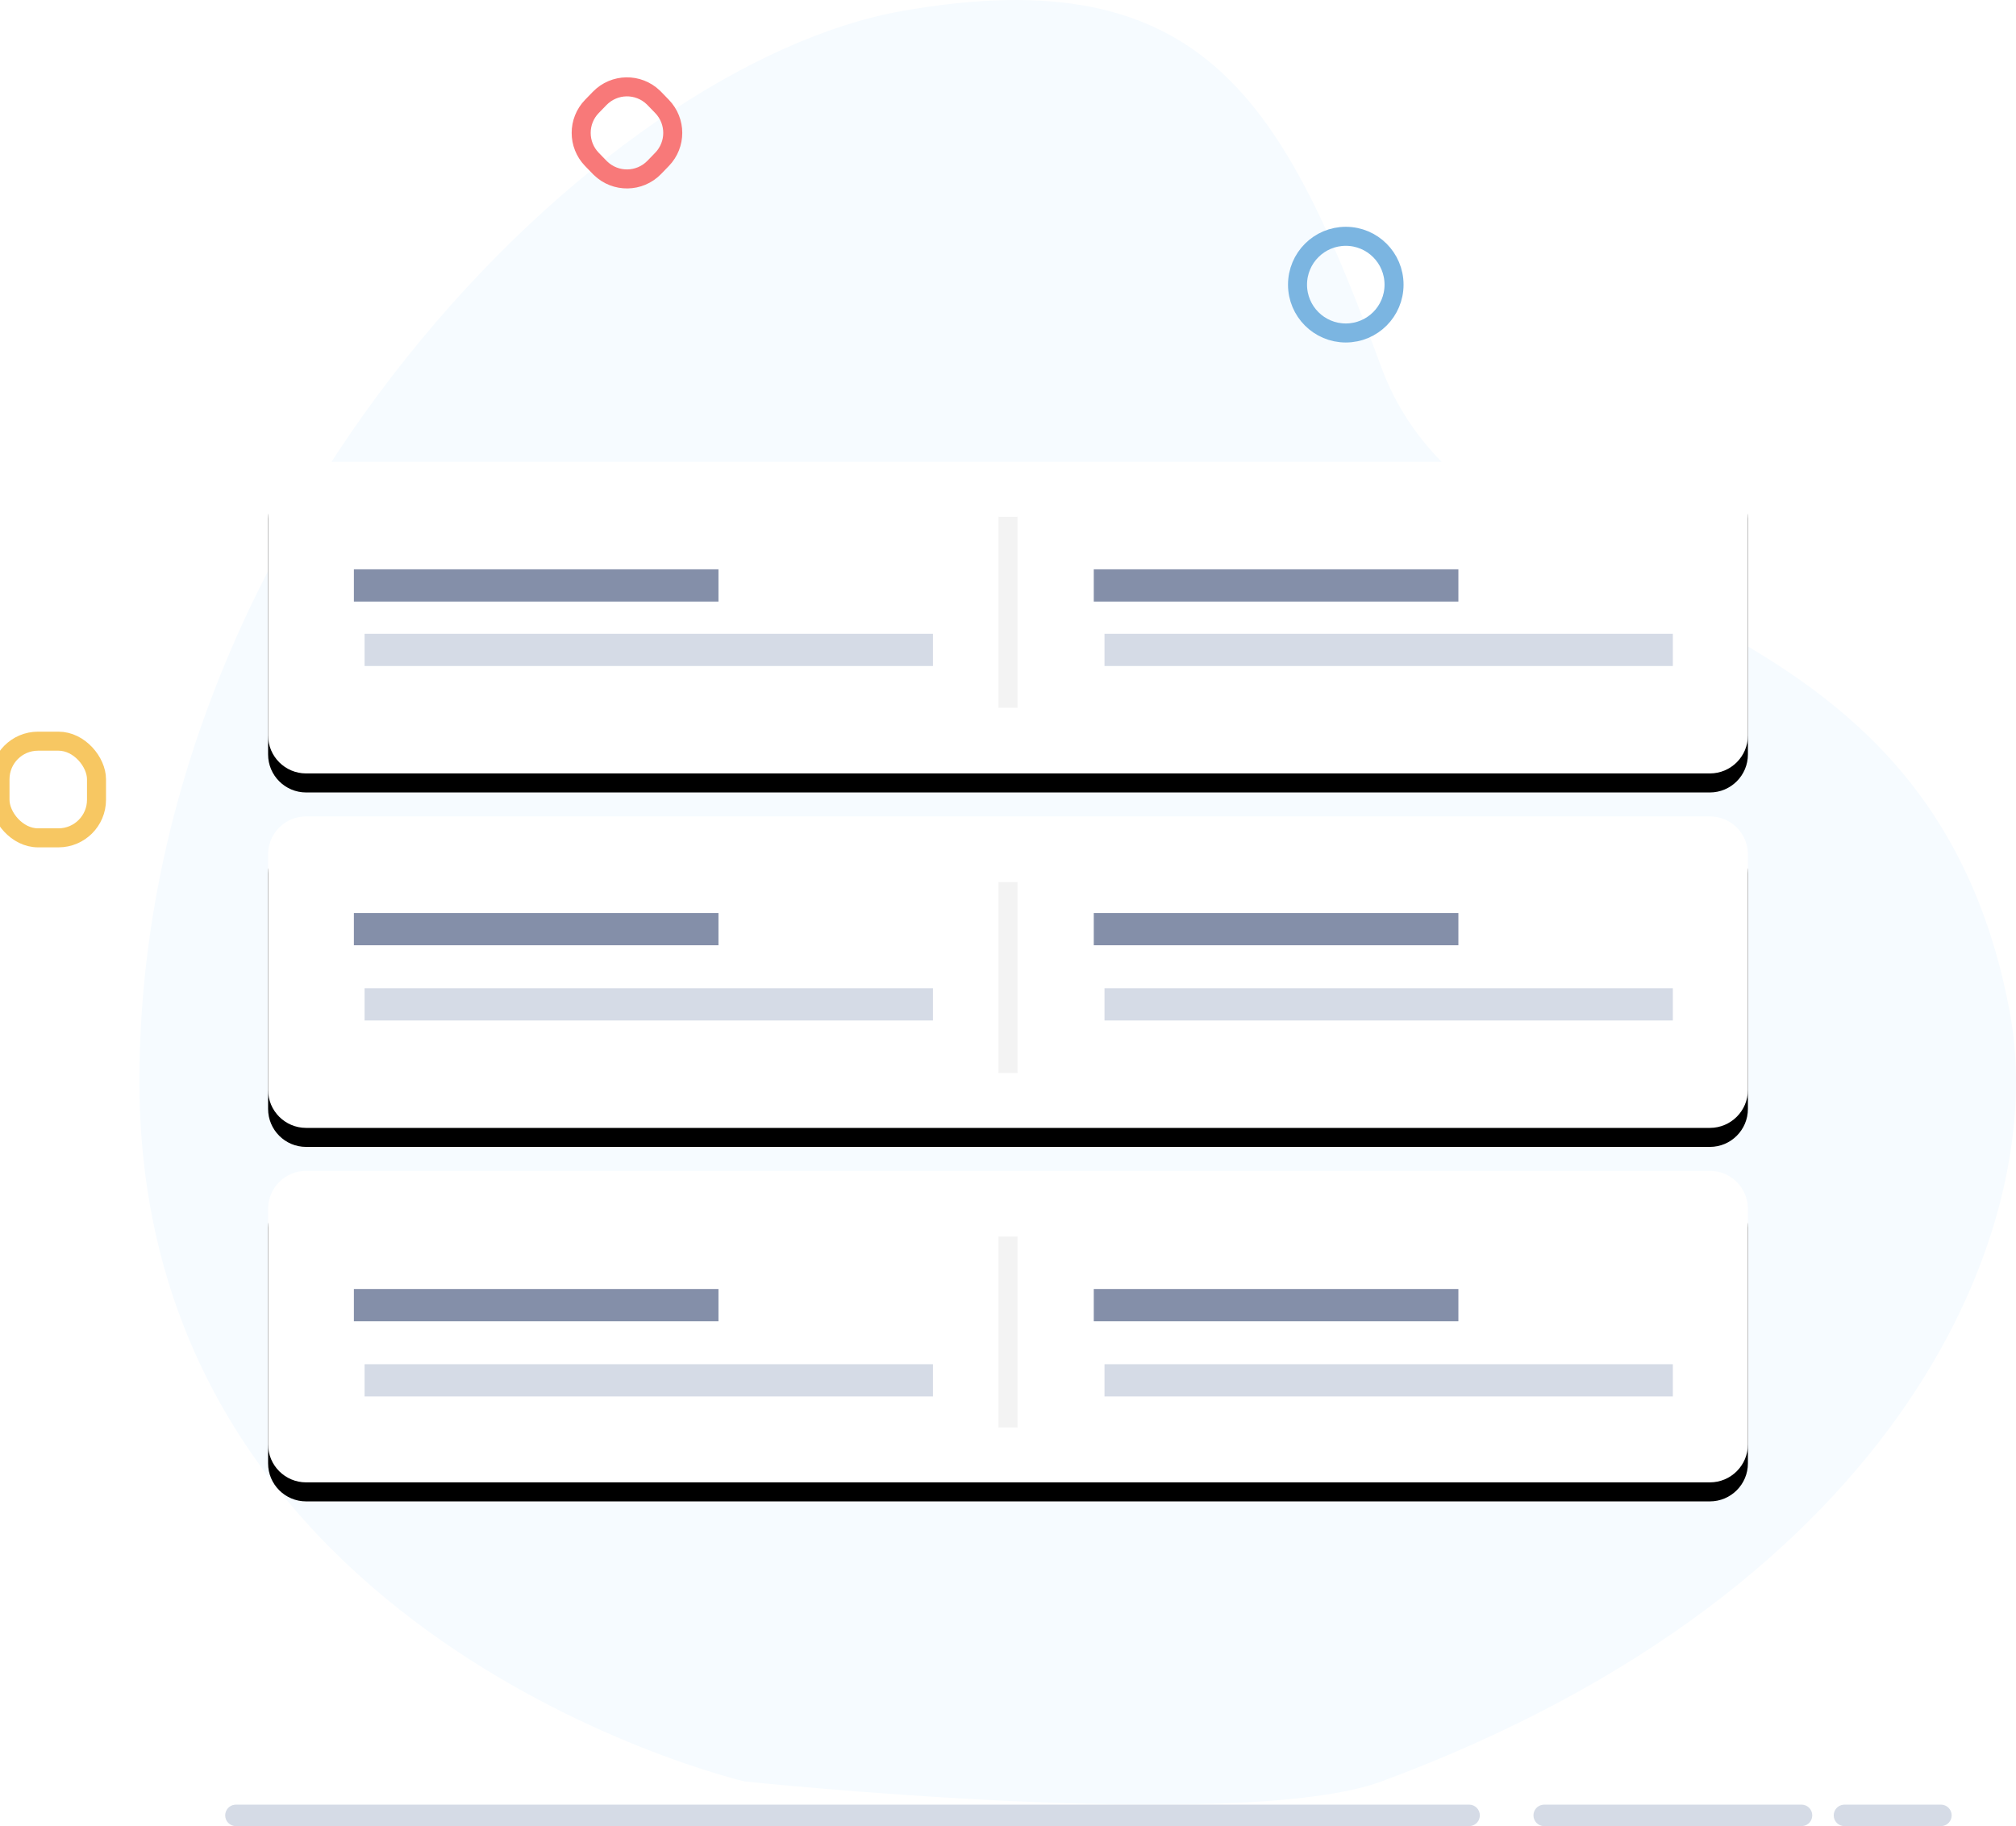 <svg xmlns="http://www.w3.org/2000/svg" xmlns:xlink="http://www.w3.org/1999/xlink" width="106" height="96" viewBox="0 0 106 96">
    <defs>
        <filter id="prefix__a" width="116.7%" height="124.2%" x="-8.4%" y="-10.3%" filterUnits="objectBoundingBox">
            <feOffset dy="1" in="SourceAlpha" result="shadowOffsetOuter1"/>
            <feGaussianBlur in="shadowOffsetOuter1" result="shadowBlurOuter1" stdDeviation="2"/>
            <feColorMatrix in="shadowBlurOuter1" values="0 0 0 0 0 0 0 0 0 0 0 0 0 0 0 0 0 0 0.101 0"/>
        </filter>
        <path id="prefix__b" d="M89.904 61.553c1.105 0 2 .895 2 2v12.376c0 1.105-.895 2-2 2H16.096c-1.105 0-2-.895-2-2V63.553c0-1.105.895-2 2-2h73.808zm0-18.635c1.105 0 2 .895 2 2v12.376c0 1.105-.895 2-2 2H16.096c-1.105 0-2-.895-2-2V44.918c0-1.105.895-2 2-2h73.808zm0-18.636c1.105 0 2 .896 2 2V38.66c0 1.104-.895 2-2 2H16.096c-1.105 0-2-.896-2-2V26.282c0-1.104.895-2 2-2h73.808z"/>
    </defs>
    <g fill="none" fill-rule="evenodd">
        <path fill="#F6FBFF" d="M39.14 93.649S7.33 86.223 7.33 56.855C7.33 27.488 31.52 3.372 47.465.572c15.943-2.8 20.052 4.882 25.177 18.763 5.126 13.88 28.666 10.193 33.041 33.926 2.053 11.132-5.515 30.188-33.04 40.388-7.42 2.749-33.504 0-33.504 0z"/>
        <g transform="translate(0 3.528)">
            <rect width="5.074" height="5.082" y="35.436" stroke="#F7C762" rx="2"/>
            <path stroke="#F87979" d="M34.402 1.646l.407.42c.752.776.752 2.009 0 2.784l-.407.42c-.77.794-2.035.813-2.828.045l-.044-.044-.408-.42c-.752-.776-.752-2.01 0-2.785l.408-.42c.769-.793 2.035-.813 2.828-.044l.044.044z"/>
            <path stroke="#7BB5E1" d="M70.76 13.977c1.402 0 2.538-1.137 2.538-2.54 0-1.404-1.136-2.542-2.537-2.542-1.402 0-2.538 1.138-2.538 2.541 0 1.404 1.136 2.541 2.538 2.541z"/>
        </g>
        <g fill-rule="nonzero">
            <use fill="#000" filter="url(#prefix__a)" xlink:href="#prefix__b"/>
            <use fill="#FFF" xlink:href="#prefix__b"/>
        </g>
        <path fill="#848FA9" fill-rule="nonzero" d="M37.777 67.765v1.694h-19.17v-1.694h19.17zm38.904 0v1.694H57.51v-1.694h19.17zM37.777 48v1.694h-19.17V48h19.17zm38.904 0v1.694H57.51V48h19.17zM37.777 29.93v1.694h-19.17v-1.695h19.17zm38.904 0v1.694H57.51v-1.695h19.17z"/>
        <path fill="#D5DBE6" fill-rule="nonzero" d="M49.053 71.718v1.694H19.17v-1.694h29.883zm38.904 0v1.694H58.074v-1.694h29.883zM49.053 51.953v1.694H19.17v-1.694h29.883zm38.904 0v1.694H58.074v-1.694h29.883zM49.053 33.318v1.694H19.17v-1.694h29.883zm38.904 0v1.694H58.074v-1.694h29.883z"/>
        <path stroke="#F3F3F3" stroke-linecap="square" d="M53 27.671L53 36.706M53 46.871L53 55.906M53 65.506L53 74.541"/>
        <path fill="#D5DBE6" fill-rule="nonzero" d="M77.245 94.87c.311 0 .564.253.564.565 0 .29-.218.529-.499.561l-.065.004h-64.84c-.312 0-.565-.253-.565-.565 0-.29.218-.528.499-.56l.065-.004h64.84zm17.478 0c.312 0 .564.253.564.565 0 .29-.217.529-.498.561l-.066.004H81.191c-.31 0-.563-.253-.563-.565 0-.29.217-.528.498-.56l.065-.004h13.532zm7.33 0c.312 0 .564.253.564.565 0 .29-.218.529-.498.561l-.066.004H96.98c-.312 0-.564-.253-.564-.565 0-.29.218-.528.498-.56l.066-.004h5.074z"/>
    </g>
</svg>
